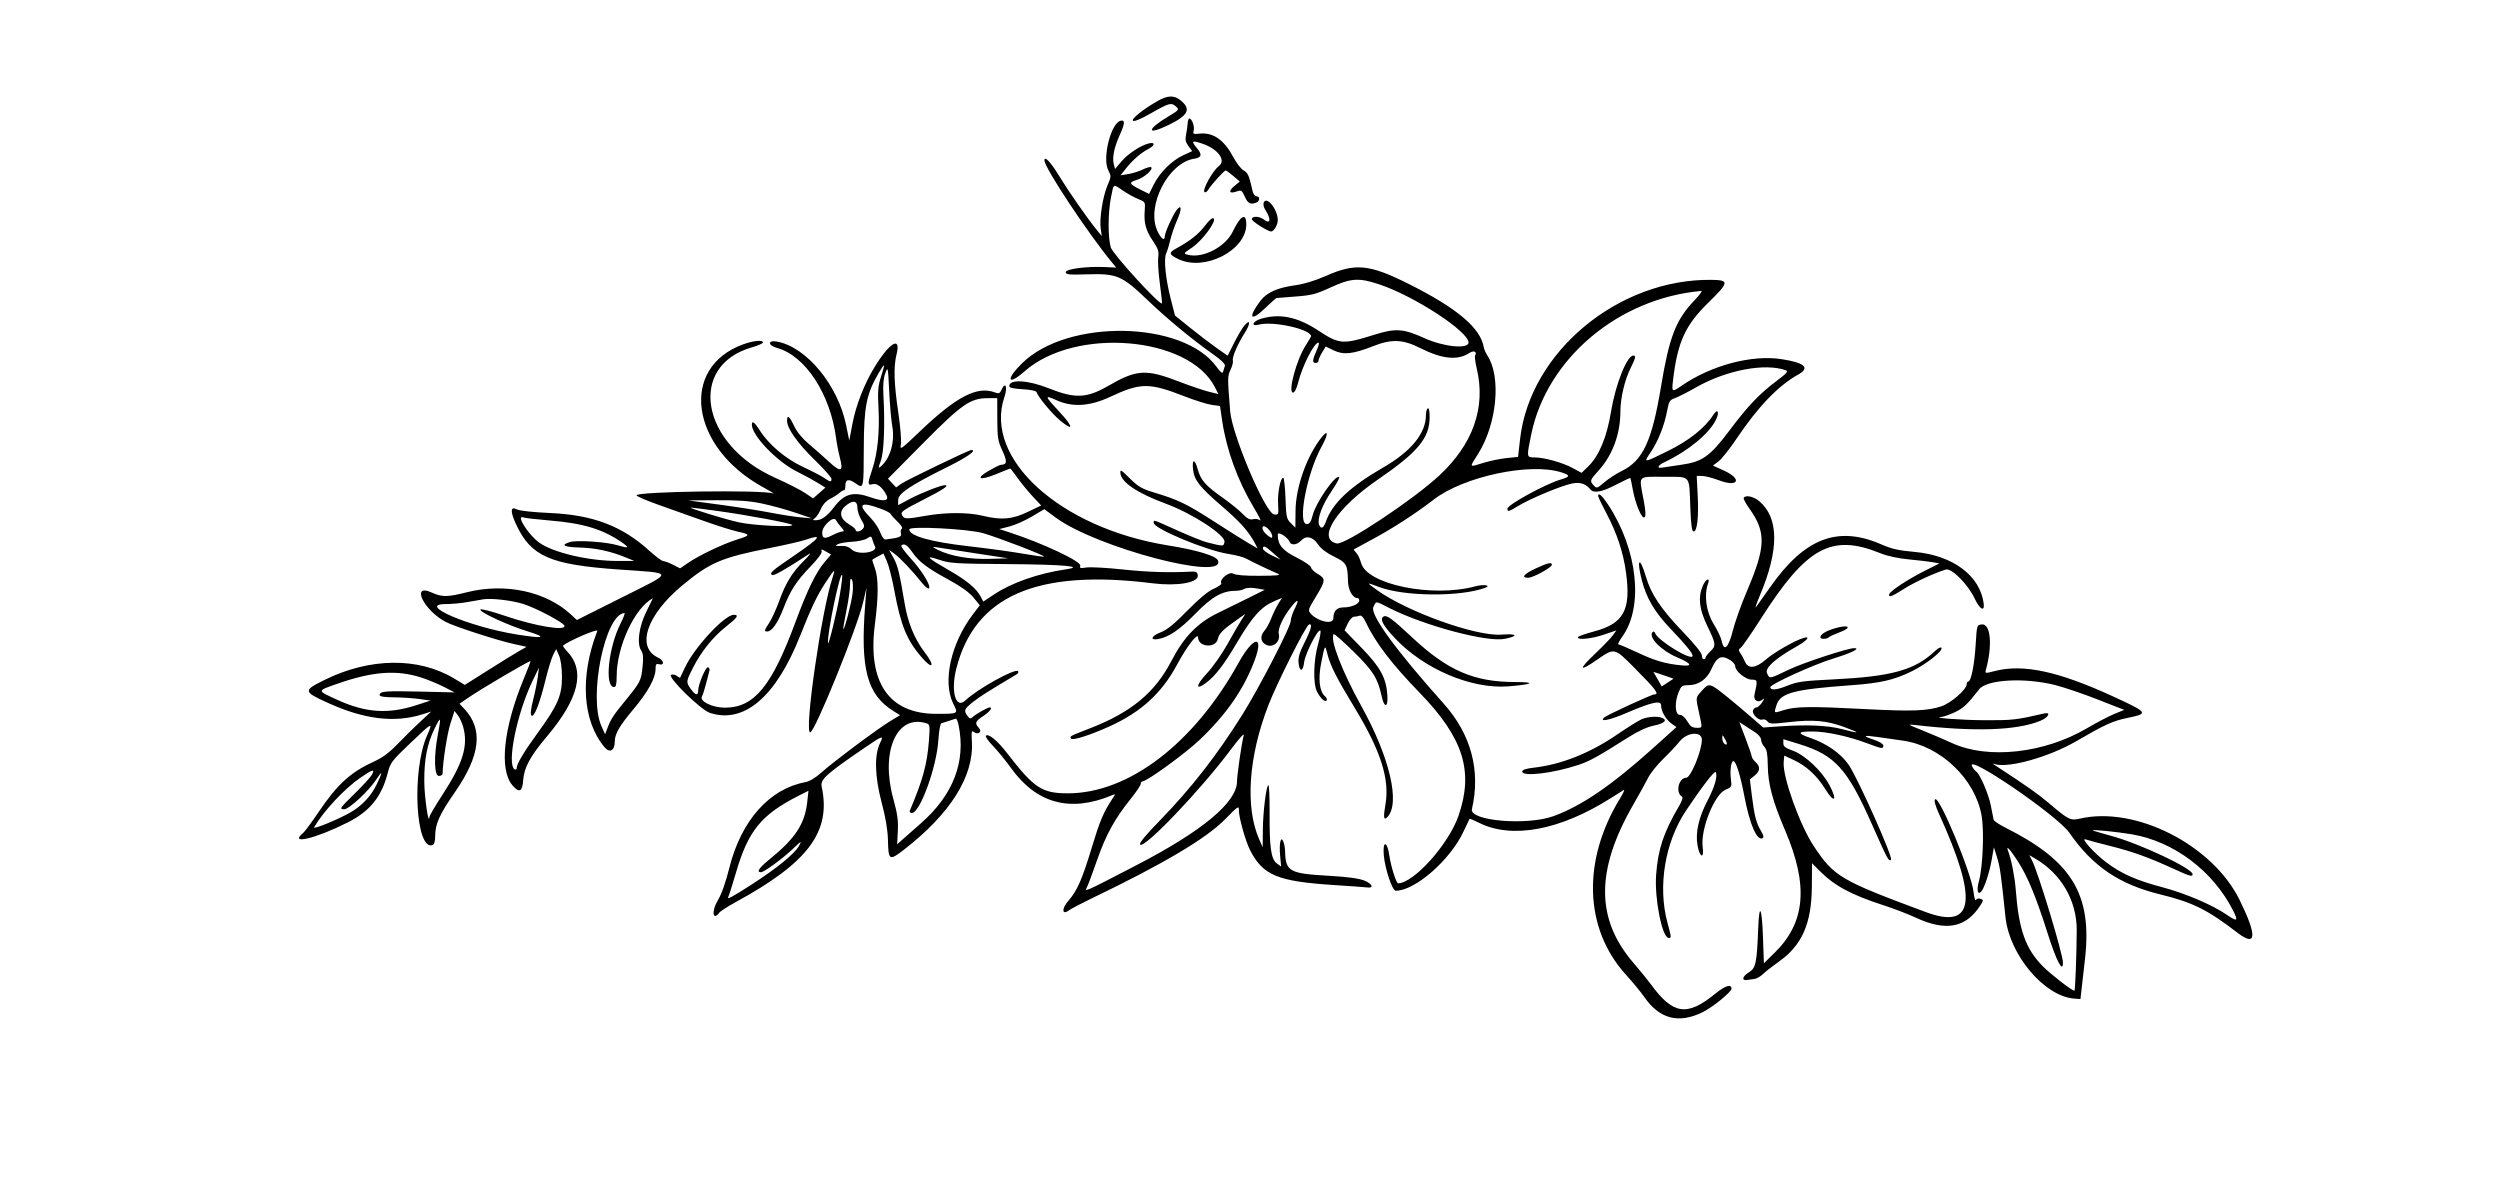 <svg id="svg" version="1.1" xmlns="http://www.w3.org/2000/svg" xmlns:xlink="http://www.w3.org/1999/xlink" width="400" height="192.593" viewBox="0, 0, 400,192.593"><g id="svgg"><path id="path0" d="M185.211 16.162 C 182.895 17.486,180.980 19.024,181.277 19.321 C 181.451 19.496,182.547 19.037,184.201 18.096 C 187.106 16.444,187.408 16.367,188.191 17.076 C 188.697 17.534,188.636 17.613,187.029 18.574 C 183.397 20.748,183.376 21.749,186.999 19.983 C 190.179 18.432,190.640 17.431,188.831 16.008 C 187.820 15.212,186.797 15.255,185.211 16.162 M190.022 19.778 C 189.993 20.226,189.876 21.037,189.762 21.580 C 189.604 22.334,189.697 22.760,190.152 23.375 L 190.748 24.182 189.316 24.839 C 187.503 25.671,185.547 27.617,184.593 29.539 L 183.852 31.032 182.465 30.336 C 180.633 29.417,180.547 29.189,181.879 28.790 C 183.038 28.443,184.551 27.119,184.195 26.763 C 184.084 26.652,183.494 26.805,182.885 27.104 C 182.276 27.402,181.217 27.738,180.533 27.848 L 179.287 28.050 180.174 26.930 C 181.226 25.602,182.560 24.443,183.739 23.833 C 184.833 23.268,184.872 22.680,183.798 22.950 C 182.466 23.284,180.496 24.586,179.420 25.843 L 178.400 27.035 178.204 26.256 C 177.939 25.200,178.267 23.578,179.131 21.668 C 179.989 19.773,180.040 19.181,179.333 19.312 C 177.765 19.601,176.321 25.301,177.325 27.242 C 177.801 28.164,177.796 28.275,177.217 29.620 C 176.454 31.394,175.885 34.975,176.113 36.566 L 176.287 37.778 175.477 36.781 C 173.910 34.853,170.979 30.643,169.423 28.088 C 168.099 25.913,167.111 24.882,167.111 25.675 C 167.111 26.823,173.957 37.166,177.866 41.926 L 178.596 42.815 176.779 42.730 C 173.840 42.593,170.519 43.031,170.519 43.556 C 170.519 43.930,171.038 43.984,173.833 43.896 C 178.694 43.743,179.469 44.064,183.488 47.902 C 186.815 51.079,190.685 54.281,194.133 56.708 C 195.390 57.592,196.069 58.262,195.985 58.534 C 195.912 58.770,195.783 59.180,195.699 59.445 C 195.582 59.811,195.330 59.629,194.649 58.690 C 189.289 51.290,170.812 50.953,163.531 58.122 C 160.858 60.753,161.208 61.811,163.952 59.394 C 172.032 52.276,190.222 53.794,194.374 61.933 L 194.946 63.054 193.399 62.671 C 192.548 62.460,190.421 61.738,188.673 61.065 C 183.350 59.017,181.892 59.102,177.341 61.726 C 173.857 63.736,172.031 63.812,167.789 62.123 C 164.457 60.797,161.481 60.633,161.481 61.776 C 161.481 62.038,162.140 62.193,163.609 62.276 C 164.932 62.350,165.783 62.533,165.858 62.759 C 166.127 63.567,168.344 66.227,169.642 67.299 C 171.850 69.124,171.758 68.302,169.480 65.863 C 167.098 63.312,167.059 63.140,169.069 64.046 C 171.614 65.193,174.375 65.015,177.630 63.494 C 182.508 61.213,183.860 61.205,189.543 63.421 C 191.207 64.070,193.161 64.682,193.885 64.781 L 195.202 64.962 195.540 67.275 C 196.225 71.960,198.030 76.921,200.612 81.217 C 201.402 82.531,201.855 83.447,201.620 83.251 C 201.385 83.056,200.881 82.975,200.499 83.071 C 199.966 83.205,199.572 83.003,198.792 82.192 C 198.234 81.613,196.761 80.425,195.518 79.552 C 192.874 77.694,192.089 76.786,191.624 75.048 C 191.177 73.378,190.697 73.417,190.888 75.109 C 191.084 76.846,191.922 77.909,195.590 81.066 C 198.443 83.523,199.835 85.088,200.787 86.913 L 201.226 87.752 199.798 86.925 C 199.013 86.470,196.479 84.878,194.168 83.387 C 189.869 80.615,188.482 79.948,184.593 78.782 C 182.776 78.238,182.106 77.856,180.921 76.688 C 179.357 75.147,179.259 75.083,179.259 75.602 C 179.259 77.078,181.879 78.875,186.534 80.591 C 190.796 82.161,196.121 85.637,195.916 86.713 C 195.775 87.448,195.804 87.447,193.108 86.773 C 192.495 86.620,190.373 85.766,188.391 84.877 C 184.297 83.039,184.593 83.134,184.593 83.656 C 184.593 84.583,193.035 88.096,196.545 88.630 C 197.712 88.807,199.000 89.146,199.407 89.383 C 200.116 89.795,202.880 91.115,204.444 91.789 C 205.029 92.041,204.421 92.112,201.552 92.128 C 199.133 92.141,197.715 92.024,197.311 91.778 C 196.671 91.388,195.035 92.730,195.410 93.338 C 195.498 93.480,194.944 93.873,194.179 94.211 C 193.254 94.620,191.833 95.802,189.940 97.734 C 187.833 99.886,186.726 100.782,185.684 101.180 C 184.248 101.729,183.928 102.455,185.206 102.266 C 186.906 102.016,188.704 100.805,191.259 98.193 C 193.978 95.413,195.582 94.519,197.851 94.519 C 198.240 94.519,198.813 94.382,199.126 94.215 C 199.469 94.030,200.221 94.001,201.029 94.140 L 202.364 94.370 199.923 95.590 C 198.580 96.260,196.329 97.367,194.921 98.049 C 191.587 99.665,189.443 101.871,187.410 105.778 C 184.792 110.810,181.006 113.954,174.519 116.483 C 171.011 117.850,171.136 117.782,171.383 118.183 C 171.596 118.527,174.512 117.591,177.575 116.198 C 182.571 113.925,185.872 110.907,188.296 106.399 C 189.907 103.403,191.670 101.115,191.691 101.993 C 191.730 103.576,194.550 103.768,194.862 102.209 C 195.033 101.354,195.746 100.662,198.222 98.945 L 199.259 98.226 198.593 99.261 C 198.227 99.830,197.227 101.558,196.371 103.099 C 195.515 104.641,194.043 106.730,193.100 107.741 C 191.289 109.684,191.246 110.571,193.030 109.211 C 194.488 108.099,195.838 106.334,197.905 102.838 C 200.439 98.554,201.815 97.042,204.019 96.121 L 205.109 95.666 204.505 96.648 C 204.173 97.188,203.670 98.230,203.387 98.963 C 203.104 99.696,202.615 100.583,202.301 100.934 C 201.505 101.821,201.720 102.879,202.772 103.247 C 203.830 103.618,204.891 102.564,204.605 101.426 C 204.408 100.640,205.253 98.801,206.594 97.097 C 207.695 95.698,207.941 95.855,207.132 97.441 C 206.794 98.102,206.519 98.973,206.519 99.377 C 206.519 100.263,201.447 110.082,198.829 114.264 C 194.729 120.812,190.653 126.052,185.656 131.194 C 183.224 133.697,182.217 134.928,182.427 135.139 C 183.115 135.827,192.214 126.275,196.989 119.852 C 198.201 118.222,199.105 117.222,198.998 117.630 C 198.662 118.916,197.930 123.956,197.922 125.037 C 197.900 128.380,192.388 132.966,181.810 138.444 C 173.264 142.870,173.469 142.779,173.916 141.945 C 174.085 141.629,174.806 139.699,175.518 137.655 C 176.935 133.590,178.341 131.020,180.869 127.873 C 181.776 126.744,182.519 125.644,182.519 125.429 C 182.519 125.213,182.631 125.037,182.769 125.037 C 183.485 125.037,189.654 120.555,191.967 118.354 C 196.219 114.307,198.997 110.296,200.721 105.713 C 202.313 101.480,200.564 101.727,198.158 106.074 C 191.015 118.977,180.555 126.956,170.815 126.933 C 166.692 126.924,165.456 126.102,161.123 120.487 C 159.564 118.466,158.147 117.310,157.734 117.723 C 157.615 117.842,158.126 118.570,158.870 119.340 C 159.614 120.110,160.913 121.702,161.756 122.877 C 165.848 128.578,171.243 130.034,177.925 127.239 C 178.514 126.993,178.514 126.996,177.940 127.866 C 176.547 129.980,175.956 131.387,174.654 135.704 C 173.141 140.718,172.338 142.536,170.932 144.138 C 169.824 145.400,169.902 146.491,171.041 145.654 C 171.405 145.386,173.037 144.526,174.667 143.743 C 186.151 138.225,193.022 134.148,196.039 131.061 C 198.123 128.930,198.222 128.867,198.222 129.679 C 198.222 130.826,199.288 134.604,200.011 136.022 C 202.078 140.073,204.425 141.038,213.630 141.620 C 216.156 141.780,218.475 141.948,218.783 141.993 C 219.883 142.152,219.558 141.399,218.309 140.893 C 217.444 140.543,215.630 140.298,212.637 140.128 C 206.259 139.766,205.694 139.446,205.610 136.148 C 205.598 135.659,205.478 134.993,205.344 134.667 C 204.928 133.655,204.639 134.892,204.821 136.901 L 204.979 138.651 204.286 138.140 C 203.368 137.465,203.104 135.600,203.135 130.000 C 203.148 127.596,203.064 125.630,202.949 125.630 C 202.606 125.630,202.076 129.891,202.053 132.827 L 202.032 135.556 201.490 134.337 C 199.185 129.156,199.749 121.013,202.988 112.716 C 204.373 109.169,208.955 100.077,209.439 99.915 C 210.043 99.714,209.800 100.696,208.723 102.810 C 207.956 104.315,207.693 105.179,207.760 105.973 C 207.892 107.539,208.483 107.548,208.659 105.986 C 208.811 104.636,210.842 100.631,211.247 100.882 C 211.375 100.960,211.220 101.928,210.902 103.031 C 210.150 105.646,210.066 109.443,210.733 110.688 C 211.329 111.803,212.033 112.426,212.267 112.048 C 212.361 111.896,212.256 111.620,212.034 111.435 C 211.106 110.666,210.869 108.643,211.400 106.025 C 212.006 103.033,211.989 103.054,212.419 104.763 C 212.865 106.532,213.896 108.551,216.815 113.366 C 220.924 120.146,222.363 124.674,221.677 128.672 C 221.316 130.780,221.387 131.324,221.951 130.760 C 224.107 128.604,222.367 121.151,217.789 112.925 C 214.708 107.389,212.707 102.157,213.404 101.460 C 213.489 101.375,214.909 102.630,216.559 104.249 C 219.692 107.324,220.444 108.515,221.058 111.376 C 221.478 113.336,222.112 113.258,221.981 111.263 C 221.798 108.476,220.880 106.778,217.891 103.698 L 215.131 100.853 215.639 99.770 C 215.921 99.170,216.369 98.682,216.642 98.676 C 216.914 98.671,217.321 98.596,217.546 98.510 C 217.808 98.409,218.146 98.755,218.483 99.472 C 220.050 102.798,222.632 106.186,227.156 110.854 C 234.140 118.061,235.824 123.389,233.368 130.507 C 231.795 135.068,226.232 141.287,223.688 141.331 C 223.401 141.335,222.532 138.574,222.299 136.913 C 221.958 134.492,221.191 134.451,221.410 136.866 C 221.611 139.086,222.771 142.519,223.321 142.519 C 226.420 142.519,232.047 137.599,234.165 133.037 C 234.657 131.978,235.091 131.069,235.130 131.017 C 235.169 130.965,235.847 131.247,236.637 131.643 C 241.929 134.295,249.643 132.842,257.799 127.656 C 258.684 127.093,259.580 126.529,259.791 126.402 C 260.002 126.275,259.754 126.854,259.240 127.689 C 253.120 137.636,253.455 148.549,260.106 155.904 C 261.238 157.155,262.572 158.773,263.072 159.499 C 265.502 163.030,268.565 163.837,272.405 161.958 C 274.033 161.162,277.037 158.715,277.037 158.185 C 277.037 157.391,276.015 157.706,274.457 158.980 C 269.931 162.682,267.688 162.356,264.139 157.481 C 263.664 156.830,262.406 155.285,261.342 154.050 C 255.314 147.051,255.303 139.210,261.304 128.782 C 262.255 127.130,263.335 125.178,263.704 124.444 C 264.073 123.711,265.134 122.378,266.062 121.481 C 266.990 120.585,268.206 119.291,268.764 118.604 C 269.962 117.130,272.296 116.966,272.296 118.356 C 272.296 120.121,270.519 124.444,269.793 124.444 C 268.592 124.444,268.039 126.790,269.087 127.438 C 269.319 127.582,269.171 128.077,268.608 129.037 C 266.166 133.205,265.266 135.926,264.977 140.019 C 264.707 143.842,265.956 150.074,266.991 150.074 C 267.443 150.074,267.438 150.022,266.780 147.578 C 265.225 141.811,266.396 134.749,269.737 129.735 C 272.225 126.002,274.334 123.257,274.504 123.532 C 274.865 124.115,274.375 125.856,273.237 128.033 C 271.791 130.801,271.247 133.185,271.597 135.217 C 271.946 137.242,272.694 137.499,272.429 135.503 C 272.058 132.709,274.306 127.097,276.095 126.350 C 277.076 125.940,277.108 125.876,276.948 124.677 C 276.766 123.325,276.975 121.778,277.338 121.778 C 277.758 121.778,278.445 123.974,279.100 127.405 C 279.973 131.986,281.148 134.646,282.050 134.089 C 282.234 133.975,282.124 133.539,281.763 132.952 C 281.004 131.717,280.691 130.510,280.298 127.311 L 279.978 124.695 280.730 124.104 C 281.634 123.392,281.689 122.650,280.889 121.926 C 280.563 121.631,280.292 121.244,280.286 121.065 C 280.281 120.887,279.831 119.570,279.287 118.138 L 278.296 115.536 279.074 116.041 C 279.502 116.318,280.284 116.823,280.811 117.162 C 281.342 117.502,281.772 118.032,281.774 118.347 C 281.776 118.660,282.011 119.174,282.296 119.489 C 282.695 119.929,282.821 120.622,282.844 122.475 C 282.879 125.439,283.605 128.163,285.605 132.833 C 289.396 141.683,288.885 147.609,283.914 152.466 L 282.222 154.119 282.074 149.874 C 281.910 145.183,281.481 144.324,281.321 148.369 C 281.092 154.167,280.942 154.882,279.809 155.582 C 278.746 156.239,278.614 156.961,279.587 156.791 C 279.896 156.737,280.418 156.661,280.747 156.623 C 281.076 156.585,281.685 156.229,282.099 155.832 C 282.513 155.436,283.676 154.526,284.684 153.810 C 288.331 151.221,289.852 147.738,289.897 141.871 L 289.926 138.112 291.111 139.311 C 293.490 141.719,296.184 143.171,301.393 144.852 C 302.973 145.362,305.307 146.260,306.578 146.848 C 311.381 149.069,314.582 148.438,316.882 144.818 C 317.367 144.054,317.368 143.995,316.891 143.812 C 316.612 143.705,316.284 143.779,316.162 143.978 C 316.037 144.180,315.867 143.647,315.776 142.762 C 315.463 139.746,310.279 127.232,309.617 127.894 C 309.421 128.090,309.636 128.880,310.255 130.243 C 316.531 144.057,315.893 148.813,308.148 145.940 C 294.465 140.863,293.454 140.268,290.210 135.390 C 287.958 132.002,285.182 124.240,285.391 121.913 L 285.481 120.897 287.004 121.605 C 289.011 122.538,290.731 124.127,292.056 126.274 C 293.505 128.621,294.042 128.116,292.725 125.645 C 291.492 123.332,288.787 120.791,286.809 120.089 C 285.649 119.677,285.333 119.426,285.333 118.917 L 285.333 118.270 287.778 119.020 C 293.619 120.811,295.562 122.954,299.582 132.041 C 302.009 137.525,302.214 137.905,302.563 137.556 C 302.914 137.204,297.383 124.780,295.828 122.430 C 294.638 120.630,292.284 118.963,289.690 118.081 C 287.470 117.327,287.556 117.037,290.000 117.039 C 292.239 117.041,295.774 117.808,298.799 118.946 C 301.129 119.823,301.333 119.850,301.333 119.283 C 301.333 119.041,300.697 118.651,299.833 118.364 C 297.874 117.713,298.084 117.585,300.532 117.937 C 301.625 118.094,303.418 118.352,304.518 118.510 C 310.527 119.374,316.037 124.651,317.059 130.520 C 317.488 132.985,317.254 138.714,316.632 140.962 C 316.227 142.428,316.428 143.294,317.018 142.626 C 317.497 142.085,318.307 139.615,318.657 137.630 L 319.023 135.556 319.529 137.185 C 320.004 138.713,320.152 139.760,320.878 146.741 C 321.505 152.771,327.081 159.397,331.844 159.771 L 332.873 159.852 333.073 158.074 C 333.183 157.096,333.420 155.004,333.600 153.425 C 334.767 143.146,331.526 137.776,320.949 132.469 C 319.923 131.955,319.040 131.372,318.987 131.174 C 318.934 130.976,318.729 129.958,318.533 128.910 C 318.189 127.068,316.773 123.794,316.156 123.412 C 315.991 123.310,315.713 122.961,315.539 122.636 C 314.294 120.310,329.170 130.456,331.108 133.256 C 334.824 138.621,339.085 141.505,345.666 143.112 C 350.829 144.373,353.194 145.549,358.012 149.253 C 361.048 151.587,361.164 149.743,358.341 144.000 C 354.012 135.190,341.707 128.921,332.783 130.979 C 331.268 131.328,330.963 131.176,327.810 128.492 C 326.105 127.040,324.326 125.789,319.221 122.453 C 318.790 122.171,318.778 122.127,319.166 122.255 C 321.311 122.960,327.872 121.116,332.213 118.587 C 336.786 115.924,338.050 115.350,340.414 114.861 C 343.822 114.156,343.741 114.034,338.141 111.454 C 329.351 107.403,323.705 106.189,319.151 107.370 C 317.603 107.772,317.582 107.768,317.752 107.148 C 318.823 103.239,318.504 99.745,317.091 99.908 C 316.299 100.000,316.296 100.010,316.109 103.111 C 315.913 106.348,315.377 109.037,314.928 109.037 C 314.784 109.037,314.667 109.241,314.667 109.489 C 314.667 110.303,312.183 112.475,310.657 112.995 C 308.428 113.754,305.931 113.849,298.519 113.458 C 289.830 112.999,287.314 113.025,285.495 113.593 C 283.741 114.142,283.812 114.186,284.241 112.818 C 284.849 110.876,287.007 110.300,296.148 109.640 C 300.924 109.295,303.021 108.812,305.926 107.386 C 308.214 106.262,310.922 104.117,310.636 103.655 C 310.532 103.485,310.120 103.677,309.671 104.104 C 306.412 107.209,302.729 108.243,293.299 108.704 C 288.478 108.940,287.577 109.065,285.945 109.724 C 284.244 110.411,283.259 110.493,283.259 109.946 C 283.259 109.467,290.168 106.331,293.407 105.340 C 296.273 104.464,297.782 103.704,296.654 103.704 C 295.634 103.704,288.493 106.051,286.270 107.117 C 283.029 108.672,283.152 108.651,282.725 107.713 C 282.347 106.884,284.031 105.365,287.481 103.421 C 289.189 102.460,289.774 101.708,288.519 102.088 C 287.112 102.514,283.796 104.419,282.547 105.518 C 280.919 106.951,279.711 107.071,279.187 105.852 C 278.994 105.404,278.665 104.796,278.455 104.501 C 278.137 104.054,278.152 103.907,278.546 103.612 C 278.805 103.418,280.251 101.326,281.758 98.963 C 289.054 87.528,293.049 85.342,300.858 88.515 C 301.983 88.972,303.691 89.341,305.460 89.508 C 307.007 89.655,308.728 89.860,309.284 89.964 L 310.296 90.154 307.963 91.329 C 305.280 92.681,302.467 94.526,302.292 95.049 C 302.085 95.672,302.740 95.443,304.591 94.246 C 306.195 93.210,309.509 91.675,311.333 91.125 C 312.254 90.846,314.870 93.487,315.962 95.797 C 316.772 97.511,317.566 97.938,317.390 96.565 C 316.815 92.098,312.447 88.844,306.299 88.303 C 303.819 88.085,302.665 87.826,301.073 87.127 C 294.048 84.044,288.745 86.071,283.220 93.954 C 282.182 95.435,281.166 96.867,280.962 97.138 C 280.757 97.408,281.057 96.520,281.627 95.163 C 284.678 87.901,284.626 82.839,281.472 80.185 C 280.574 79.430,279.302 79.156,278.995 79.651 C 278.912 79.786,279.314 80.552,279.889 81.355 C 282.608 85.156,282.541 87.491,279.509 94.573 C 278.624 96.640,277.603 99.508,277.239 100.946 C 276.533 103.738,275.818 104.348,275.444 102.478 C 275.345 101.983,274.763 100.767,274.150 99.775 C 272.993 97.900,272.625 95.209,273.279 93.407 C 273.683 92.296,272.907 92.625,272.429 93.768 C 271.656 95.620,271.874 97.473,273.185 100.185 C 274.571 103.050,274.601 103.327,273.625 104.253 C 273.220 104.637,272.889 105.070,272.889 105.216 C 272.889 105.362,272.756 105.481,272.593 105.481 C 272.430 105.481,272.296 105.206,272.296 104.868 C 272.296 104.495,271.136 103.047,269.326 101.163 C 265.753 97.443,264.173 95.089,263.329 92.222 C 262.351 88.901,261.804 89.413,262.688 92.822 C 263.452 95.772,264.745 97.943,267.376 100.698 C 269.726 103.158,270.815 104.496,270.815 104.926 C 270.815 105.881,265.250 102.512,264.818 101.296 C 264.739 101.072,264.571 100.985,264.445 101.102 C 263.619 101.871,265.722 104.064,268.361 105.186 C 270.609 106.141,270.898 106.629,269.118 106.465 C 266.536 106.226,264.769 105.715,262.001 104.406 C 260.494 103.694,259.127 103.111,258.962 103.111 C 258.798 103.111,259.068 102.552,259.562 101.870 C 263.027 97.086,262.025 87.866,257.261 80.690 C 256.291 79.230,255.704 78.733,255.704 79.374 C 255.704 79.519,256.295 80.752,257.018 82.115 C 258.723 85.331,259.739 88.415,260.178 91.715 C 260.967 97.641,259.778 99.782,254.999 101.044 C 253.594 101.416,252.444 101.833,252.444 101.971 C 252.444 102.440,254.659 102.209,256.645 101.533 L 258.623 100.858 258.073 101.631 C 257.770 102.056,256.502 103.374,255.254 104.559 C 252.466 107.207,252.606 107.590,255.601 105.508 C 258.286 103.641,258.322 103.649,261.333 106.679 C 265.020 110.389,265.562 111.110,264.667 111.112 C 264.239 111.114,257.009 114.448,256.645 114.812 C 255.885 115.571,257.506 115.238,260.223 114.076 C 264.375 112.301,265.778 112.001,265.778 112.890 C 265.778 113.798,266.536 115.115,267.436 115.770 L 268.222 116.343 264.460 119.727 C 257.882 125.645,253.051 128.946,248.588 130.575 C 244.319 132.132,235.071 131.347,235.506 129.465 C 236.933 123.286,235.376 117.481,230.973 112.561 C 223.295 103.983,219.143 98.271,219.742 97.111 C 220.253 96.124,219.938 96.099,222.357 97.316 C 227.976 100.143,237.966 102.798,240.782 102.214 C 243.062 101.740,242.739 101.352,240.222 101.539 C 236.169 101.841,225.188 97.904,220.297 94.396 C 218.581 93.164,218.598 93.139,220.635 93.913 C 224.659 95.442,233.519 95.524,237.574 94.070 C 238.702 93.665,237.424 93.442,236.073 93.808 C 229.178 95.673,218.710 93.535,217.777 90.073 C 217.606 89.436,217.253 88.703,216.994 88.444 C 216.734 88.184,216.571 87.934,216.631 87.888 C 216.692 87.842,217.941 87.166,219.407 86.385 C 222.731 84.615,226.418 82.233,229.404 79.926 C 234.186 76.230,244.876 73.962,249.852 75.588 C 251.278 76.054,251.251 76.264,249.704 76.727 C 247.201 77.476,241.185 80.773,241.185 81.395 C 241.185 81.937,241.390 81.884,242.930 80.943 C 244.583 79.932,248.745 78.145,250.918 77.513 C 252.595 77.025,253.588 77.249,254.473 78.316 C 255.021 78.976,256.357 78.716,258.673 77.499 C 259.834 76.889,260.818 76.435,260.859 76.491 C 260.900 76.547,261.078 77.393,261.255 78.370 C 261.678 80.711,262.733 83.164,263.141 82.756 C 263.350 82.547,263.300 81.682,262.982 80.007 C 262.212 75.949,261.923 76.281,266.219 76.289 C 270.619 76.298,270.247 75.874,270.447 81.111 C 270.559 84.072,270.691 85.037,270.983 85.037 C 271.554 85.037,271.808 82.746,271.628 79.215 L 271.471 76.148 272.321 76.148 C 272.789 76.148,274.026 76.470,275.071 76.863 C 278.131 78.015,278.809 76.647,275.845 75.302 L 274.061 74.492 274.955 73.831 C 275.447 73.467,276.765 71.806,277.884 70.140 C 281.295 65.061,284.528 61.702,287.704 59.934 C 289.654 58.848,288.786 58.043,285.039 57.462 C 280.310 56.728,273.846 58.438,269.132 61.669 C 267.484 62.799,267.456 62.783,267.688 60.815 C 268.407 54.726,269.636 52.037,273.365 48.393 C 276.639 45.194,276.697 44.818,273.924 44.777 C 258.964 44.552,244.800 56.296,243.214 70.238 L 242.888 73.106 241.074 73.287 C 240.076 73.386,238.399 73.733,237.349 74.058 C 235.001 74.783,235.061 74.877,236.460 72.678 C 239.504 67.890,240.235 60.338,237.988 56.889 C 237.722 56.481,237.467 55.910,237.419 55.618 C 236.913 52.488,233.136 49.297,225.316 45.392 C 219.081 42.278,216.874 42.065,212.193 44.127 C 210.377 44.927,208.642 45.453,207.156 45.655 C 204.430 46.025,202.668 46.811,201.700 48.089 C 199.627 50.824,200.035 51.585,202.377 49.351 C 203.327 48.445,204.147 47.696,204.200 47.687 C 204.253 47.678,205.630 47.570,207.259 47.447 C 209.856 47.252,210.555 47.071,212.916 45.983 C 216.153 44.491,217.427 44.411,220.688 45.500 C 226.268 47.362,234.963 53.029,234.963 54.803 C 234.963 55.893,231.006 55.505,227.934 54.114 C 224.514 52.566,223.305 52.484,219.852 53.571 C 214.863 55.142,214.285 55.098,210.951 52.902 C 207.597 50.692,204.751 50.107,201.738 51.010 C 200.401 51.411,200.087 52.294,201.407 51.942 C 203.706 51.328,209.778 52.685,209.778 53.812 C 209.778 53.863,209.373 54.543,208.878 55.323 C 207.409 57.638,206.029 62.815,206.881 62.815 C 207.133 62.815,207.449 62.207,207.689 61.259 C 208.391 58.490,210.261 54.815,210.969 54.815 C 211.113 54.815,210.973 55.381,210.659 56.074 C 209.966 57.600,209.933 58.074,210.519 58.074 C 210.763 58.074,210.963 57.907,210.964 57.704 C 210.965 57.500,211.224 56.909,211.541 56.390 L 212.116 55.446 213.374 56.054 C 214.965 56.822,216.453 56.665,219.704 55.384 C 222.661 54.218,224.454 54.288,227.200 55.674 C 230.744 57.463,233.215 57.714,235.102 56.477 C 235.801 56.020,236.384 56.267,236.015 56.864 C 235.923 57.014,236.046 57.980,236.290 59.012 C 237.751 65.210,235.685 71.071,230.269 76.096 C 226.030 80.029,215.158 87.234,213.884 86.954 C 210.628 86.239,213.829 81.276,220.494 76.707 C 226.876 72.331,228.741 70.077,228.741 66.739 C 228.741 65.755,228.628 65.220,228.444 65.333 C 228.281 65.434,228.148 65.926,228.148 66.428 C 228.148 69.322,225.791 72.214,221.333 74.787 C 215.969 77.884,213.149 80.557,212.114 83.527 C 211.761 84.539,211.342 84.708,211.053 83.954 C 210.706 83.051,211.556 80.760,213.037 78.606 C 213.845 77.432,214.394 76.403,214.259 76.319 C 213.647 75.941,210.552 80.393,210.041 82.386 C 209.752 83.515,209.533 83.852,209.086 83.852 C 207.543 83.852,209.106 75.674,211.454 71.459 C 212.522 69.543,212.560 68.615,211.518 69.900 C 209.131 72.844,207.324 77.882,207.286 81.696 L 207.259 84.429 206.523 83.694 C 205.846 83.017,205.778 82.700,205.676 79.702 C 205.614 77.910,205.451 76.444,205.312 76.444 C 204.863 76.444,204.394 78.861,204.495 80.652 C 204.590 82.356,204.576 82.394,203.860 82.309 C 202.474 82.145,197.128 69.586,196.823 65.778 C 196.392 60.399,196.394 60.196,196.893 59.144 C 197.166 58.568,197.331 57.925,197.260 57.715 C 197.090 57.219,198.019 55.043,199.168 53.248 C 200.139 51.731,200.052 50.914,199.052 52.148 C 198.722 52.556,197.996 53.794,197.438 54.901 L 196.425 56.913 194.658 55.674 C 193.686 54.992,191.791 53.546,190.446 52.461 L 188.000 50.487 187.320 47.836 C 186.483 44.570,186.170 41.396,186.598 40.507 C 186.771 40.147,187.067 39.185,187.254 38.370 C 187.442 37.556,187.939 36.119,188.359 35.179 C 189.135 33.443,189.066 32.550,188.239 33.630 C 187.638 34.414,186.370 37.235,186.370 37.786 C 186.370 38.663,185.729 38.188,185.152 36.882 C 183.394 32.910,186.940 26.024,191.067 25.394 C 192.255 25.213,192.387 24.746,191.535 23.734 C 190.530 22.539,190.678 22.407,192.375 22.985 C 194.908 23.848,196.239 25.676,195.001 26.592 C 194.045 27.299,192.341 30.370,192.709 30.723 C 192.846 30.855,193.109 30.705,193.294 30.390 C 193.742 29.625,195.879 27.257,196.112 27.267 C 196.213 27.272,196.763 27.673,197.333 28.160 L 198.370 29.044 197.493 29.768 C 196.483 30.601,196.674 31.057,197.858 30.639 C 198.610 30.374,198.702 30.433,199.171 31.473 C 199.664 32.569,200.069 32.775,201.013 32.413 C 201.605 32.185,201.628 31.407,201.043 31.407 C 200.801 31.407,200.521 31.041,200.420 30.593 C 199.853 28.073,199.663 27.634,198.986 27.271 C 198.588 27.059,197.853 26.115,197.352 25.175 C 195.841 22.340,194.084 21.129,191.861 21.389 C 190.927 21.498,190.849 21.449,190.998 20.856 C 191.160 20.208,190.692 18.963,190.286 18.963 C 190.169 18.963,190.050 19.330,190.022 19.778 M179.683 30.504 C 180.383 30.986,181.474 31.587,182.109 31.841 C 183.241 32.294,183.261 32.329,183.156 33.645 C 182.997 35.643,183.316 36.841,184.454 38.533 C 185.303 39.795,185.452 40.243,185.318 41.139 C 185.228 41.735,185.343 43.622,185.572 45.333 C 185.801 47.044,185.954 48.487,185.912 48.539 C 185.600 48.925,178.027 40.640,177.722 39.579 C 177.256 37.958,177.270 34.089,177.750 31.630 C 178.205 29.305,178.061 29.389,179.683 30.504 M202.185 32.434 C 202.088 32.687,202.202 33.192,202.437 33.558 C 203.423 35.086,203.295 35.945,202.205 35.121 C 201.468 34.563,200.296 34.538,200.296 35.080 C 200.296 35.411,202.859 37.037,203.381 37.037 C 203.821 37.037,204.444 35.973,204.444 35.223 C 204.444 33.498,202.634 31.263,202.185 32.434 M192.780 36.135 C 191.741 37.497,190.450 38.515,188.178 39.764 C 186.957 40.435,187.017 40.719,188.538 41.455 C 192.725 43.482,199.407 40.062,199.407 35.893 C 199.407 33.964,198.485 34.453,197.251 37.037 C 196.072 39.505,192.487 41.373,190.088 40.771 C 189.302 40.574,189.307 40.566,190.719 39.619 C 192.337 38.536,194.655 35.426,194.191 34.961 C 193.998 34.768,193.516 35.169,192.780 36.135 M271.103 48.066 C 268.137 51.176,267.086 53.886,265.767 61.829 C 264.309 70.608,262.872 73.699,259.477 75.360 C 258.614 75.783,257.362 76.595,256.695 77.166 C 255.538 78.156,255.461 78.180,255.001 77.671 C 254.332 76.932,254.356 76.860,255.811 75.243 C 258.030 72.774,259.254 69.439,259.264 65.837 C 259.269 63.686,259.956 60.765,260.896 58.893 C 261.694 57.304,261.786 56.889,261.337 56.889 C 260.315 56.889,258.485 61.478,257.769 65.835 C 257.087 69.987,255.854 72.948,254.100 74.644 L 253.052 75.658 251.637 74.891 C 250.003 74.005,247.060 73.185,245.513 73.185 C 244.239 73.185,244.238 73.184,245.004 69.476 C 247.502 57.370,258.958 47.719,272.216 46.551 C 272.416 46.533,271.915 47.215,271.103 48.066 M118.953 55.077 C 108.640 58.792,110.421 71.593,122.138 77.981 C 123.325 78.628,124.030 79.064,123.704 78.950 C 121.977 78.345,101.702 78.632,101.846 79.259 C 101.883 79.422,103.483 80.109,105.401 80.785 C 107.319 81.462,110.556 82.613,112.593 83.343 C 114.630 84.074,117.063 84.842,118.000 85.050 C 120.136 85.523,120.125 85.645,117.883 86.344 C 115.672 87.034,111.828 88.868,110.095 90.060 L 108.818 90.938 107.680 90.358 C 107.054 90.039,106.357 89.778,106.132 89.778 C 105.907 89.778,104.902 89.033,103.898 88.122 C 99.522 84.149,94.882 82.386,88.000 82.081 C 85.370 81.965,83.120 81.724,82.736 81.519 C 81.652 80.938,81.600 81.814,82.593 83.936 C 84.972 89.020,88.000 90.346,98.997 91.120 C 108.003 91.754,107.954 91.352,99.536 95.574 L 92.296 99.205 91.407 98.372 C 87.407 94.626,80.846 93.213,74.667 94.769 C 71.562 95.551,70.725 95.555,69.060 94.800 C 65.654 93.255,67.847 97.745,71.373 99.535 C 72.843 100.282,79.371 102.401,82.051 103.002 L 84.251 103.495 83.144 104.118 C 82.535 104.460,80.312 105.831,78.203 107.164 L 74.370 109.586 72.684 108.571 C 66.946 105.116,59.160 105.204,51.891 108.807 C 48.495 110.489,48.518 110.655,52.373 112.419 C 58.245 115.106,63.124 115.704,67.608 114.287 L 68.994 113.849 67.227 115.485 C 66.255 116.384,64.632 117.985,63.619 119.042 C 62.327 120.390,61.223 121.215,59.918 121.806 C 56.116 123.529,53.987 125.463,50.972 129.931 C 49.870 131.563,48.751 133.079,48.484 133.300 C 46.167 135.223,50.512 134.176,55.684 131.565 C 59.187 129.797,61.067 127.463,62.030 123.688 C 62.453 122.030,62.667 121.747,65.662 118.892 C 69.248 115.474,69.317 115.442,68.337 117.658 C 65.832 123.323,66.492 136.252,69.232 135.200 C 69.479 135.106,69.630 134.567,69.630 133.783 C 69.630 131.837,70.305 130.329,72.774 126.767 C 76.881 120.841,77.351 116.669,74.280 113.410 L 73.515 112.598 74.757 111.746 C 77.013 110.199,84.519 105.778,84.889 105.778 C 84.932 105.778,84.432 107.076,83.778 108.662 C 80.557 116.486,79.852 123.111,81.972 125.630 C 83.073 126.938,83.582 126.698,83.712 124.812 C 83.848 122.818,84.847 120.978,87.495 117.844 C 92.635 111.761,93.694 107.319,90.743 104.225 C 90.318 103.779,90.026 103.361,90.096 103.297 C 90.856 102.593,95.750 100.488,95.575 100.940 C 92.746 108.247,93.187 115.353,96.730 119.556 C 97.579 120.563,98.370 120.093,98.370 118.581 C 98.370 117.428,99.162 116.075,101.379 113.439 C 103.663 110.724,104.882 108.509,104.886 107.065 C 104.888 106.276,104.982 106.154,105.481 106.285 C 106.358 106.514,106.235 105.650,105.333 105.239 C 101.709 103.588,103.440 98.401,109.205 93.633 C 113.612 89.987,115.412 89.220,123.159 87.685 C 125.673 87.187,128.274 86.587,128.939 86.353 C 131.738 85.365,131.251 86.036,127.123 88.856 C 123.385 91.410,123.062 91.695,123.560 92.003 C 123.823 92.165,125.709 91.088,129.421 88.656 C 129.844 88.379,129.513 88.830,128.685 89.657 C 126.728 91.615,125.738 93.216,124.679 96.138 C 124.205 97.447,123.491 99.016,123.093 99.623 C 122.260 100.897,122.227 101.037,122.763 101.037 C 123.488 101.037,124.454 99.666,125.329 97.394 C 126.462 94.452,127.385 93.022,129.714 90.605 C 130.905 89.369,131.566 88.454,131.463 88.185 C 131.325 87.827,131.441 87.835,132.137 88.235 L 132.977 88.717 131.992 89.867 C 130.562 91.538,129.189 94.352,127.264 99.556 C 123.465 109.825,120.658 113.228,115.987 113.228 C 113.991 113.228,111.887 112.205,112.311 111.440 C 112.456 111.178,112.758 110.230,112.983 109.333 C 113.208 108.437,113.445 107.520,113.511 107.296 C 113.576 107.072,113.475 106.832,113.286 106.762 C 112.922 106.628,111.704 109.528,111.704 110.530 C 111.704 111.358,111.250 111.249,110.539 110.251 C 109.748 109.140,109.755 109.062,110.856 106.880 C 112.160 104.293,114.081 101.897,116.154 100.268 C 117.993 98.823,118.291 98.370,117.406 98.370 C 115.925 98.370,111.074 103.610,109.588 106.815 C 109.210 107.630,108.868 108.349,108.828 108.413 C 108.788 108.477,108.554 108.362,108.307 108.157 C 108.061 107.953,107.647 107.867,107.387 107.967 C 106.667 108.243,112.082 113.565,113.587 114.061 C 119.036 115.856,124.151 111.496,127.999 101.778 C 129.791 97.251,130.745 95.248,132.058 93.259 C 133.605 90.917,133.735 90.831,133.178 92.519 C 131.428 97.817,128.642 117.185,129.630 117.185 C 130.355 117.185,137.140 100.488,138.118 96.296 L 138.637 94.074 138.430 96.741 C 137.627 107.065,138.723 111.158,143.000 113.801 L 144.016 114.429 142.437 115.380 C 140.424 116.592,133.348 121.878,131.407 123.619 C 130.476 124.456,129.521 125.024,128.836 125.151 C 123.114 126.209,118.587 131.305,116.710 138.798 C 116.096 141.249,115.442 143.086,114.805 144.143 C 113.824 145.773,114.050 147.403,115.069 146.045 C 115.255 145.797,116.474 145.012,117.778 144.300 C 129.343 137.984,133.003 133.064,131.476 125.892 C 131.223 124.704,132.069 123.935,138.352 119.636 C 141.249 117.654,141.455 117.591,140.809 118.885 C 139.875 120.758,139.962 124.235,141.047 128.336 C 141.709 130.839,142.034 132.778,142.073 134.457 C 142.147 137.674,142.289 137.759,144.597 135.977 C 152.055 130.216,155.853 124.172,155.499 118.627 C 155.405 117.141,155.457 116.832,155.761 117.084 C 156.450 117.656,157.216 117.133,156.633 116.489 C 155.920 115.702,156.022 115.422,157.333 114.554 C 158.358 113.875,158.874 113.185,158.356 113.185 C 158.039 113.185,156.289 114.152,155.751 114.624 C 155.246 115.068,155.175 115.061,154.788 114.532 C 154.166 113.681,154.269 113.431,155.709 112.296 C 156.820 111.421,158.009 110.668,162.667 107.890 C 162.911 107.744,163.010 107.519,162.885 107.389 C 162.409 106.892,156.392 110.233,154.472 112.061 C 152.910 113.548,152.076 110.626,153.015 106.953 C 155.989 95.320,165.918 91.010,184.406 93.326 C 188.401 93.826,191.814 93.223,191.646 92.046 C 191.571 91.518,191.375 91.417,190.519 91.462 C 186.996 91.646,183.587 91.536,179.556 91.107 C 177.030 90.838,174.447 90.700,173.817 90.800 C 172.865 90.950,172.700 90.904,172.845 90.527 C 173.100 89.862,166.846 86.914,161.495 85.177 L 159.880 84.653 161.495 84.241 C 162.384 84.014,164.006 83.297,165.101 82.648 L 167.090 81.467 168.953 82.840 C 175.395 87.589,196.178 93.074,194.876 89.682 C 194.590 88.936,191.548 88.018,186.840 87.259 C 169.588 84.474,157.354 73.362,160.706 63.522 C 161.242 61.951,160.887 60.955,160.273 62.304 C 159.974 62.959,159.822 63.029,159.202 62.793 C 156.353 61.710,153.034 63.437,147.125 69.079 C 144.076 71.990,143.960 72.068,144.143 71.091 C 144.247 70.530,144.059 68.233,143.722 65.971 C 143.034 61.348,142.954 58.663,143.447 56.705 C 144.211 53.670,142.320 54.786,139.883 58.808 C 138.272 61.465,136.941 64.886,136.396 67.767 L 135.880 70.496 135.387 68.060 C 134.090 61.652,129.060 55.541,124.357 54.658 C 122.818 54.370,122.813 55.256,124.352 55.681 C 128.868 56.928,132.866 63.065,133.782 70.156 C 133.893 71.016,134.167 72.413,134.390 73.261 C 134.976 75.482,134.544 75.643,132.661 73.903 C 131.793 73.101,130.334 71.813,129.418 71.041 C 128.358 70.148,127.501 69.102,127.061 68.164 C 126.312 66.568,125.924 66.283,125.929 67.333 C 125.934 68.552,127.615 70.932,130.342 73.581 C 131.824 75.022,133.037 76.388,133.037 76.618 C 133.037 77.170,132.841 77.147,131.898 76.486 C 131.465 76.183,129.943 75.391,128.515 74.726 C 125.689 73.409,123.005 71.142,121.552 68.841 C 120.729 67.538,120.296 67.232,120.296 67.954 C 120.296 69.676,124.293 73.844,127.458 75.423 C 128.652 76.019,130.176 76.847,130.845 77.264 L 132.060 78.021 131.078 78.884 L 130.095 79.747 128.825 78.884 C 128.127 78.409,125.956 77.306,124.000 76.433 C 112.114 71.122,109.922 58.517,120.370 55.552 C 121.307 55.287,122.074 54.945,122.074 54.794 C 122.074 54.357,120.575 54.493,118.953 55.077 M140.978 60.222 C 140.477 61.793,140.414 62.572,140.562 65.355 C 140.763 69.122,140.396 72.669,139.550 75.127 C 138.790 77.337,138.794 77.723,139.577 77.475 C 140.282 77.251,141.164 77.924,141.816 79.184 C 142.331 80.182,141.412 80.315,139.259 79.556 C 136.530 78.593,135.099 78.979,133.468 81.116 C 132.321 82.621,131.464 83.238,130.519 83.239 C 129.982 83.240,129.972 83.205,130.414 82.869 C 130.682 82.665,131.105 82.011,131.353 81.417 C 131.635 80.742,132.176 80.148,132.791 79.836 C 133.334 79.561,134.025 79.119,134.327 78.853 C 134.630 78.588,134.963 78.401,135.068 78.438 C 135.173 78.475,135.259 78.153,135.259 77.723 C 135.259 76.680,135.797 76.556,136.902 77.342 C 138.189 78.259,138.190 78.252,138.208 71.620 C 138.225 65.069,138.631 63.024,140.570 59.716 C 141.614 57.933,141.681 58.016,140.978 60.222 M142.758 68.152 C 143.220 70.676,142.444 73.376,140.886 74.669 C 140.514 74.978,140.520 74.834,140.929 73.740 C 141.434 72.385,141.611 67.958,141.347 63.259 C 141.255 61.624,141.347 60.529,141.644 59.730 C 142.066 58.593,142.078 58.643,142.267 62.545 C 142.373 64.730,142.594 67.254,142.758 68.152 M285.728 59.244 C 286.170 59.402,285.895 59.719,284.246 60.954 C 281.549 62.974,279.620 64.996,276.822 68.736 C 273.651 72.974,272.402 73.880,269.091 74.349 C 267.676 74.549,266.285 74.756,266.000 74.810 C 265.022 74.994,265.211 74.468,266.309 73.951 C 270.102 72.167,273.511 69.348,274.575 67.118 C 275.159 65.892,274.810 65.301,274.133 66.370 C 272.830 68.431,270.253 70.491,266.932 72.124 C 262.853 74.131,262.916 74.127,264.145 72.300 C 265.319 70.556,266.302 68.066,266.745 65.715 C 267.028 64.209,267.164 63.988,267.976 63.706 C 268.478 63.531,270.022 62.745,271.407 61.958 C 276.244 59.212,282.388 58.048,285.728 59.244 M159.567 67.037 C 159.577 70.030,159.661 70.550,160.388 72.126 C 161.188 73.858,161.135 74.344,160.148 74.369 C 159.985 74.373,159.137 74.786,158.262 75.287 C 155.968 76.603,156.696 76.970,159.394 75.857 C 160.587 75.365,161.599 74.963,161.643 74.963 C 161.686 74.963,162.218 75.653,162.824 76.497 C 163.430 77.341,164.525 78.671,165.258 79.454 L 166.589 80.878 164.414 81.920 C 161.943 83.105,160.222 83.246,157.185 82.513 C 154.887 81.958,151.319 81.960,148.148 82.519 C 144.933 83.085,144.675 83.077,144.317 82.409 C 144.052 81.915,144.422 81.649,147.714 79.971 C 150.982 78.305,151.976 77.630,151.157 77.630 C 150.546 77.630,147.347 78.886,145.609 79.809 L 143.704 80.821 143.704 80.001 C 143.704 78.968,145.632 77.672,151.481 74.771 C 154.799 73.126,156.391 72.000,155.399 72.000 C 155.034 72.000,144.982 76.845,144.217 77.390 L 143.378 77.987 142.726 77.290 L 142.074 76.593 147.704 70.908 C 153.917 64.635,155.245 63.712,158.074 63.707 L 159.556 63.704 159.567 67.037 M121.926 80.567 C 123.393 80.874,125.793 81.533,127.259 82.031 L 129.926 82.937 128.148 82.782 C 127.170 82.696,124.980 82.356,123.281 82.025 C 121.582 81.694,117.915 81.117,115.133 80.743 L 110.074 80.063 114.667 80.035 C 118.112 80.015,119.925 80.147,121.926 80.567 M137.185 81.224 C 137.185 81.735,137.465 82.605,137.807 83.159 C 138.307 83.968,138.358 84.250,138.067 84.601 C 137.669 85.081,136.889 85.193,136.889 84.770 C 136.889 84.623,136.427 84.230,135.861 83.897 C 134.420 83.046,134.171 81.898,135.231 80.986 C 136.409 79.973,137.185 80.067,137.185 81.224 M140.889 81.383 C 141.704 81.682,142.424 82.059,142.490 82.222 C 142.555 82.385,143.056 82.944,143.602 83.463 C 144.188 84.019,144.468 84.486,144.286 84.599 C 144.115 84.704,144.055 85.039,144.151 85.342 C 144.322 85.880,143.859 86.062,141.665 86.322 C 141.434 86.349,141.076 85.856,140.841 85.187 C 140.612 84.535,139.896 83.464,139.250 82.805 C 137.132 80.647,137.650 80.197,140.889 81.383 M114.976 81.779 C 119.636 82.426,126.467 83.702,126.742 83.976 C 127.173 84.407,120.562 84.095,118.222 83.574 C 115.949 83.068,110.137 81.284,110.531 81.214 C 110.620 81.198,112.620 81.453,114.976 81.779 M87.962 83.279 C 93.390 83.724,96.554 84.701,99.647 86.885 C 100.768 87.676,100.550 87.767,98.801 87.238 C 97.043 86.706,92.325 86.387,91.191 86.723 C 89.631 87.185,90.218 87.535,92.667 87.602 C 95.260 87.674,97.575 88.160,100.000 89.144 L 101.481 89.745 98.815 89.751 C 94.200 89.761,88.486 88.421,86.254 86.804 C 84.505 85.537,82.481 82.305,83.740 82.788 C 84.004 82.889,85.904 83.110,87.962 83.279 M134.611 84.370 C 135.070 84.878,135.111 85.037,134.781 85.037 C 134.543 85.037,133.833 85.299,133.204 85.620 C 131.903 86.283,131.556 86.191,131.556 85.183 C 131.556 84.142,133.367 82.493,133.738 83.195 C 133.886 83.475,134.279 84.004,134.611 84.370 M203.556 85.816 C 203.556 86.164,203.364 86.110,202.717 85.578 C 202.196 85.151,201.929 84.690,202.012 84.366 C 202.174 83.731,203.556 85.029,203.556 85.816 M157.333 85.315 C 159.798 86.036,167.209 88.890,167.044 89.055 C 166.986 89.113,165.478 88.904,163.692 88.590 C 161.906 88.277,158.017 87.744,155.049 87.406 C 148.864 86.701,145.481 85.745,145.481 84.700 C 145.481 84.131,154.971 84.624,157.333 85.315 M206.347 86.712 C 206.574 87.305,207.536 87.195,208.161 86.504 C 208.963 85.618,210.062 85.862,210.893 87.111 C 211.342 87.785,212.225 88.459,213.415 89.037 C 215.434 90.017,215.624 90.347,215.674 92.951 C 215.702 94.420,216.433 95.704,217.241 95.704 C 217.373 95.704,217.481 95.882,217.481 96.101 C 217.481 96.635,216.202 97.185,214.959 97.185 C 213.885 97.185,213.333 97.782,213.333 98.943 C 213.333 99.985,210.862 99.468,209.724 98.188 C 209.251 97.656,209.293 97.515,210.538 95.473 C 212.122 92.876,212.143 92.596,210.815 91.813 C 210.244 91.476,209.778 91.015,209.778 90.789 C 209.778 90.562,208.743 89.857,207.479 89.221 C 205.161 88.056,204.444 87.183,204.444 85.526 C 204.444 84.943,206.053 85.946,206.347 86.712 M139.978 87.372 C 140.598 88.376,137.315 88.886,136.303 87.943 C 135.818 87.490,135.283 87.310,134.544 87.349 C 133.674 87.395,133.577 87.349,134.009 87.091 C 134.299 86.917,135.330 86.735,136.302 86.685 C 137.273 86.636,138.369 86.394,138.738 86.147 C 139.364 85.729,139.420 85.745,139.598 86.382 C 139.703 86.758,139.874 87.203,139.978 87.372 M145.937 88.312 C 147.036 89.899,148.291 90.851,151.818 92.773 C 153.765 93.835,155.087 94.785,155.760 95.606 L 156.773 96.841 155.699 98.249 C 152.143 102.908,150.776 109.062,152.516 112.576 C 153.343 114.247,153.414 114.204,149.835 114.214 C 142.237 114.235,138.772 109.202,139.981 99.903 C 140.564 95.428,140.570 92.577,140.000 90.963 C 139.756 90.270,139.556 89.657,139.556 89.600 C 139.556 89.543,139.960 89.287,140.455 89.031 L 141.355 88.566 141.914 89.839 C 142.222 90.539,142.757 92.644,143.102 94.519 C 144.120 100.039,145.075 102.386,147.411 105.111 C 149.245 107.251,149.695 106.639,147.953 104.373 C 146.339 102.272,145.264 99.655,144.742 96.551 C 143.892 91.500,143.654 90.530,142.951 89.250 L 142.254 87.982 143.062 88.558 C 143.957 89.195,146.013 91.360,147.456 93.185 C 147.972 93.837,148.499 94.265,148.628 94.136 C 149.008 93.758,147.542 91.348,145.714 89.344 C 144.782 88.322,144.104 87.402,144.207 87.299 C 144.633 86.873,145.150 87.176,145.937 88.312 M155.852 88.496 L 161.333 89.333 158.370 89.420 C 155.147 89.514,152.102 88.989,150.074 87.988 C 149.243 87.578,149.110 87.442,149.630 87.531 C 150.037 87.602,152.837 88.036,155.852 88.496 M203.704 88.484 L 204.889 89.537 203.481 88.858 C 202.707 88.484,202.074 88.005,202.074 87.793 C 202.074 87.197,202.419 87.343,203.704 88.484 M161.185 90.256 C 170.233 90.322,173.682 90.634,170.519 91.099 C 166.108 91.748,161.884 93.227,159.034 95.121 L 157.327 96.255 156.911 95.461 C 156.227 94.155,154.673 92.861,151.852 91.250 C 148.298 89.221,147.861 88.758,150.249 89.556 C 152.002 90.141,152.844 90.195,161.185 90.256 M245.704 90.958 C 243.814 91.833,243.323 92.447,244.519 92.442 C 245.298 92.438,248.296 90.790,248.296 90.364 C 248.296 89.902,247.684 90.042,245.704 90.958 M134.395 95.023 C 133.903 97.935,132.522 103.585,132.471 102.887 C 132.356 101.281,134.366 91.600,134.738 91.972 C 134.819 92.053,134.665 93.426,134.395 95.023 M136.425 94.815 C 136.259 96.390,135.118 100.846,134.929 100.658 C 134.878 100.607,135.096 99.304,135.414 97.764 C 135.732 96.223,135.996 94.363,136.001 93.630 C 136.007 92.644,136.086 92.412,136.303 92.741 C 136.466 92.986,136.520 93.914,136.425 94.815 M83.704 96.628 C 85.701 97.249,90.132 99.582,90.306 100.104 C 90.609 101.013,85.680 100.201,80.812 98.540 C 78.733 97.830,76.958 97.370,76.866 97.518 C 76.625 97.909,81.260 100.051,84.483 101.038 C 87.687 102.020,86.948 102.210,82.644 101.511 C 75.006 100.271,66.568 96.652,71.314 96.652 C 72.262 96.652,73.837 96.507,74.815 96.329 C 75.793 96.152,76.926 95.953,77.333 95.888 C 78.628 95.680,81.865 96.056,83.704 96.628 M103.445 97.798 C 102.233 100.239,101.861 102.954,102.584 104.072 C 102.915 104.584,102.967 105.209,102.807 106.733 C 102.573 108.945,102.467 109.148,99.921 112.263 C 98.092 114.499,97.749 115.035,97.154 116.593 L 96.814 117.481 96.235 116.192 C 94.117 111.480,96.814 98.234,99.921 98.085 C 100.041 98.079,99.753 98.841,99.281 99.778 C 97.335 103.643,96.699 109.926,98.254 109.926 C 98.560 109.926,98.667 109.476,98.667 108.189 C 98.667 103.455,101.551 97.249,104.464 95.714 C 104.475 95.708,104.017 96.646,103.445 97.798 M221.359 98.651 C 220.727 99.041,221.253 100.041,223.170 102.090 C 227.795 107.034,235.422 110.281,241.320 109.816 C 245.334 109.500,245.902 109.125,242.370 109.124 C 235.847 109.122,231.606 107.281,225.966 102.005 C 222.715 98.963,221.860 98.341,221.359 98.651 M293.398 100.584 C 292.071 100.998,291.259 101.521,291.259 101.962 C 291.259 102.298,292.241 102.300,292.607 101.965 C 292.762 101.823,293.520 101.473,294.290 101.186 C 296.531 100.353,295.774 99.842,293.398 100.584 M89.914 108.296 C 89.928 111.251,89.245 112.842,86.112 117.146 C 83.843 120.264,82.667 122.229,82.667 122.902 C 82.667 123.118,82.517 123.202,82.334 123.089 C 81.056 122.299,82.687 114.208,85.166 109.037 L 86.232 106.815 86.052 108.279 C 85.953 109.085,85.617 110.744,85.304 111.966 C 84.936 113.406,84.837 114.289,85.024 114.476 C 85.438 114.890,86.327 112.657,87.261 108.855 C 87.692 107.098,88.257 105.254,88.516 104.756 L 88.987 103.852 89.445 104.889 C 89.728 105.531,89.907 106.829,89.914 108.296 M276.899 105.664 C 277.301 105.927,277.630 106.337,277.630 106.575 C 277.630 107.368,279.297 108.741,280.259 108.741 C 281.219 108.741,281.240 108.855,280.717 111.143 C 280.507 112.060,281.283 112.531,282.015 111.931 C 282.362 111.647,282.344 111.755,281.944 112.370 C 281.652 112.819,281.243 113.185,281.035 113.185 C 280.826 113.185,280.578 113.388,280.483 113.636 C 280.255 114.230,281.391 115.357,281.986 115.129 C 282.240 115.032,282.601 115.165,282.792 115.426 C 283.100 115.848,283.473 115.861,286.217 115.542 C 290.043 115.097,292.300 115.295,295.059 116.318 C 297.757 117.318,297.674 117.441,294.815 116.683 C 292.459 116.058,289.197 115.910,284.687 116.223 L 282.114 116.401 280.094 114.648 C 278.983 113.683,277.407 112.357,276.593 111.700 C 273.487 109.196,273.479 109.194,272.249 110.572 C 271.281 111.655,271.295 111.540,271.852 114.074 C 272.403 116.579,272.427 116.444,271.437 116.444 C 270.768 116.444,270.441 116.214,269.965 115.407 C 269.585 114.763,269.125 114.370,268.751 114.370 C 267.990 114.370,267.905 112.357,268.597 110.703 C 268.998 109.741,269.160 109.630,270.152 109.629 C 271.769 109.627,273.117 108.677,273.840 107.029 C 274.710 105.047,275.453 104.716,276.899 105.664 M67.548 108.457 C 68.603 108.808,70.203 109.476,71.104 109.941 L 72.741 110.787 67.262 110.655 C 61.643 110.521,60.741 110.597,60.741 111.205 C 60.741 111.443,61.478 111.562,63.037 111.574 C 64.300 111.585,66.133 111.705,67.111 111.842 L 68.889 112.091 66.667 112.814 C 62.079 114.306,58.497 114.056,53.852 111.921 C 50.673 110.459,50.667 110.561,54.000 109.393 C 59.676 107.404,63.572 107.134,67.548 108.457 M266.846 108.265 L 267.766 108.593 266.825 109.211 L 265.883 109.829 265.213 108.664 L 264.543 107.500 265.234 107.718 C 265.615 107.838,266.340 108.084,266.846 108.265 M328.889 109.625 C 330.274 109.978,333.314 111.013,335.645 111.925 L 339.883 113.583 338.297 114.229 C 337.425 114.583,335.445 115.619,333.897 116.530 C 327.094 120.534,318.075 121.530,312.361 118.908 C 311.103 118.332,308.941 117.406,307.556 116.851 C 305.259 115.932,305.154 115.857,306.370 115.997 C 315.973 117.108,322.661 116.887,326.437 115.335 C 327.773 114.785,328.235 113.882,327.037 114.160 C 322.647 115.180,321.964 115.259,317.630 115.237 C 313.742 115.217,308.790 114.838,310.667 114.703 C 310.993 114.680,311.939 114.345,312.769 113.958 C 314.114 113.331,314.822 112.665,316.663 110.289 C 317.890 108.707,323.985 108.376,328.889 109.625 M74.105 116.296 C 74.944 119.296,74.085 122.116,70.799 127.156 C 69.667 128.892,68.725 130.492,68.706 130.712 C 68.575 132.194,67.904 127.558,67.885 125.037 C 67.858 121.525,68.353 118.976,69.532 116.570 C 70.537 114.517,70.609 114.636,70.070 117.454 C 69.393 120.993,69.465 124.148,70.222 124.148 C 70.548 124.148,70.817 123.981,70.820 123.778 C 70.846 121.874,71.544 117.396,72.067 115.771 L 72.718 113.751 73.246 114.431 C 73.537 114.805,73.923 115.644,74.105 116.296 M262.641 115.088 C 262.137 115.307,260.404 116.391,258.789 117.496 C 254.376 120.515,249.805 122.332,245.362 122.835 C 244.129 122.975,243.556 123.168,243.556 123.446 C 243.556 124.321,248.499 123.733,252.590 122.371 C 254.348 121.786,255.662 121.059,260.488 117.998 C 262.123 116.962,263.516 116.323,264.657 116.087 C 266.322 115.743,266.855 115.212,265.902 114.847 C 265.132 114.551,263.616 114.663,262.641 115.088 M153.384 116.074 C 154.562 121.880,152.510 127.199,147.345 131.728 C 146.075 132.840,144.701 134.052,144.291 134.420 L 143.545 135.090 143.653 132.950 C 143.738 131.279,143.581 130.161,142.939 127.849 C 140.832 120.259,143.467 114.218,148.227 115.729 C 148.783 115.905,148.808 116.085,148.623 118.543 C 148.340 122.283,147.672 124.731,145.574 129.704 C 145.486 129.913,145.630 130.074,145.907 130.074 C 147.199 130.074,149.862 122.739,150.139 118.419 C 150.238 116.885,150.443 115.767,150.635 115.719 C 150.815 115.673,151.363 115.499,151.852 115.331 C 152.341 115.163,152.835 115.012,152.950 114.994 C 153.064 114.977,153.260 115.463,153.384 116.074 M276.292 119.066 C 276.031 119.327,275.557 118.716,275.566 118.131 C 275.576 117.505,275.591 117.508,275.986 118.222 C 276.212 118.629,276.349 119.009,276.292 119.066 M59.525 123.926 C 59.334 124.293,58.130 125.620,56.848 126.875 C 54.322 129.350,54.234 129.481,55.094 129.481 C 55.835 129.481,58.958 126.593,60.131 124.822 C 61.230 123.162,61.284 123.366,60.296 125.454 C 59.419 127.308,57.974 128.872,56.148 129.942 C 54.250 131.054,50.004 132.802,50.256 132.367 C 51.734 129.821,55.081 126.226,57.605 124.475 C 59.596 123.094,60.022 122.972,59.525 123.926 M129.143 128.452 C 128.727 131.902,127.212 134.176,123.117 137.499 C 121.429 138.868,120.977 139.556,121.762 139.556 C 122.240 139.556,125.207 137.389,126.781 135.890 C 128.254 134.488,128.334 134.448,127.818 135.371 C 127.124 136.614,124.350 138.879,120.356 141.463 C 117.254 143.470,116.206 144.032,116.522 143.521 C 116.619 143.365,117.185 141.576,117.780 139.545 C 119.718 132.929,121.810 130.360,127.704 127.356 C 128.600 126.900,129.343 126.524,129.354 126.522 C 129.366 126.520,129.271 127.389,129.143 128.452 M341.046 133.481 C 347.813 134.616,354.100 139.350,357.318 145.732 C 358.161 147.404,357.971 147.522,356.296 146.370 C 353.996 144.788,349.672 142.938,346.004 141.967 C 341.780 140.849,339.402 139.792,336.975 137.954 C 335.022 136.475,332.761 133.939,333.725 134.309 C 334.019 134.422,335.826 134.907,337.741 135.386 C 341.287 136.274,343.816 137.192,347.942 139.086 C 350.378 140.204,350.815 140.323,350.815 139.869 C 350.815 138.957,342.358 134.975,337.798 133.740 C 336.239 133.317,334.911 132.923,334.847 132.863 C 334.652 132.682,338.673 133.083,341.046 133.481 M322.799 137.722 C 324.437 140.253,325.744 143.415,327.694 149.556 C 329.040 153.796,330.074 155.738,330.074 154.024 C 330.074 152.669,326.132 139.642,325.126 137.673 L 324.694 136.828 325.637 137.377 C 329.816 139.810,332.305 144.123,332.277 148.881 C 332.255 152.786,332.036 158.512,331.910 158.516 C 331.529 158.528,328.144 155.915,326.872 154.628 C 324.088 151.812,323.007 148.766,322.520 142.370 C 322.361 140.282,321.815 137.511,321.296 136.158 C 320.901 135.127,321.574 135.828,322.799 137.722 " stroke="none" fill="#000000" fill-rule="evenodd"></path></g></svg>